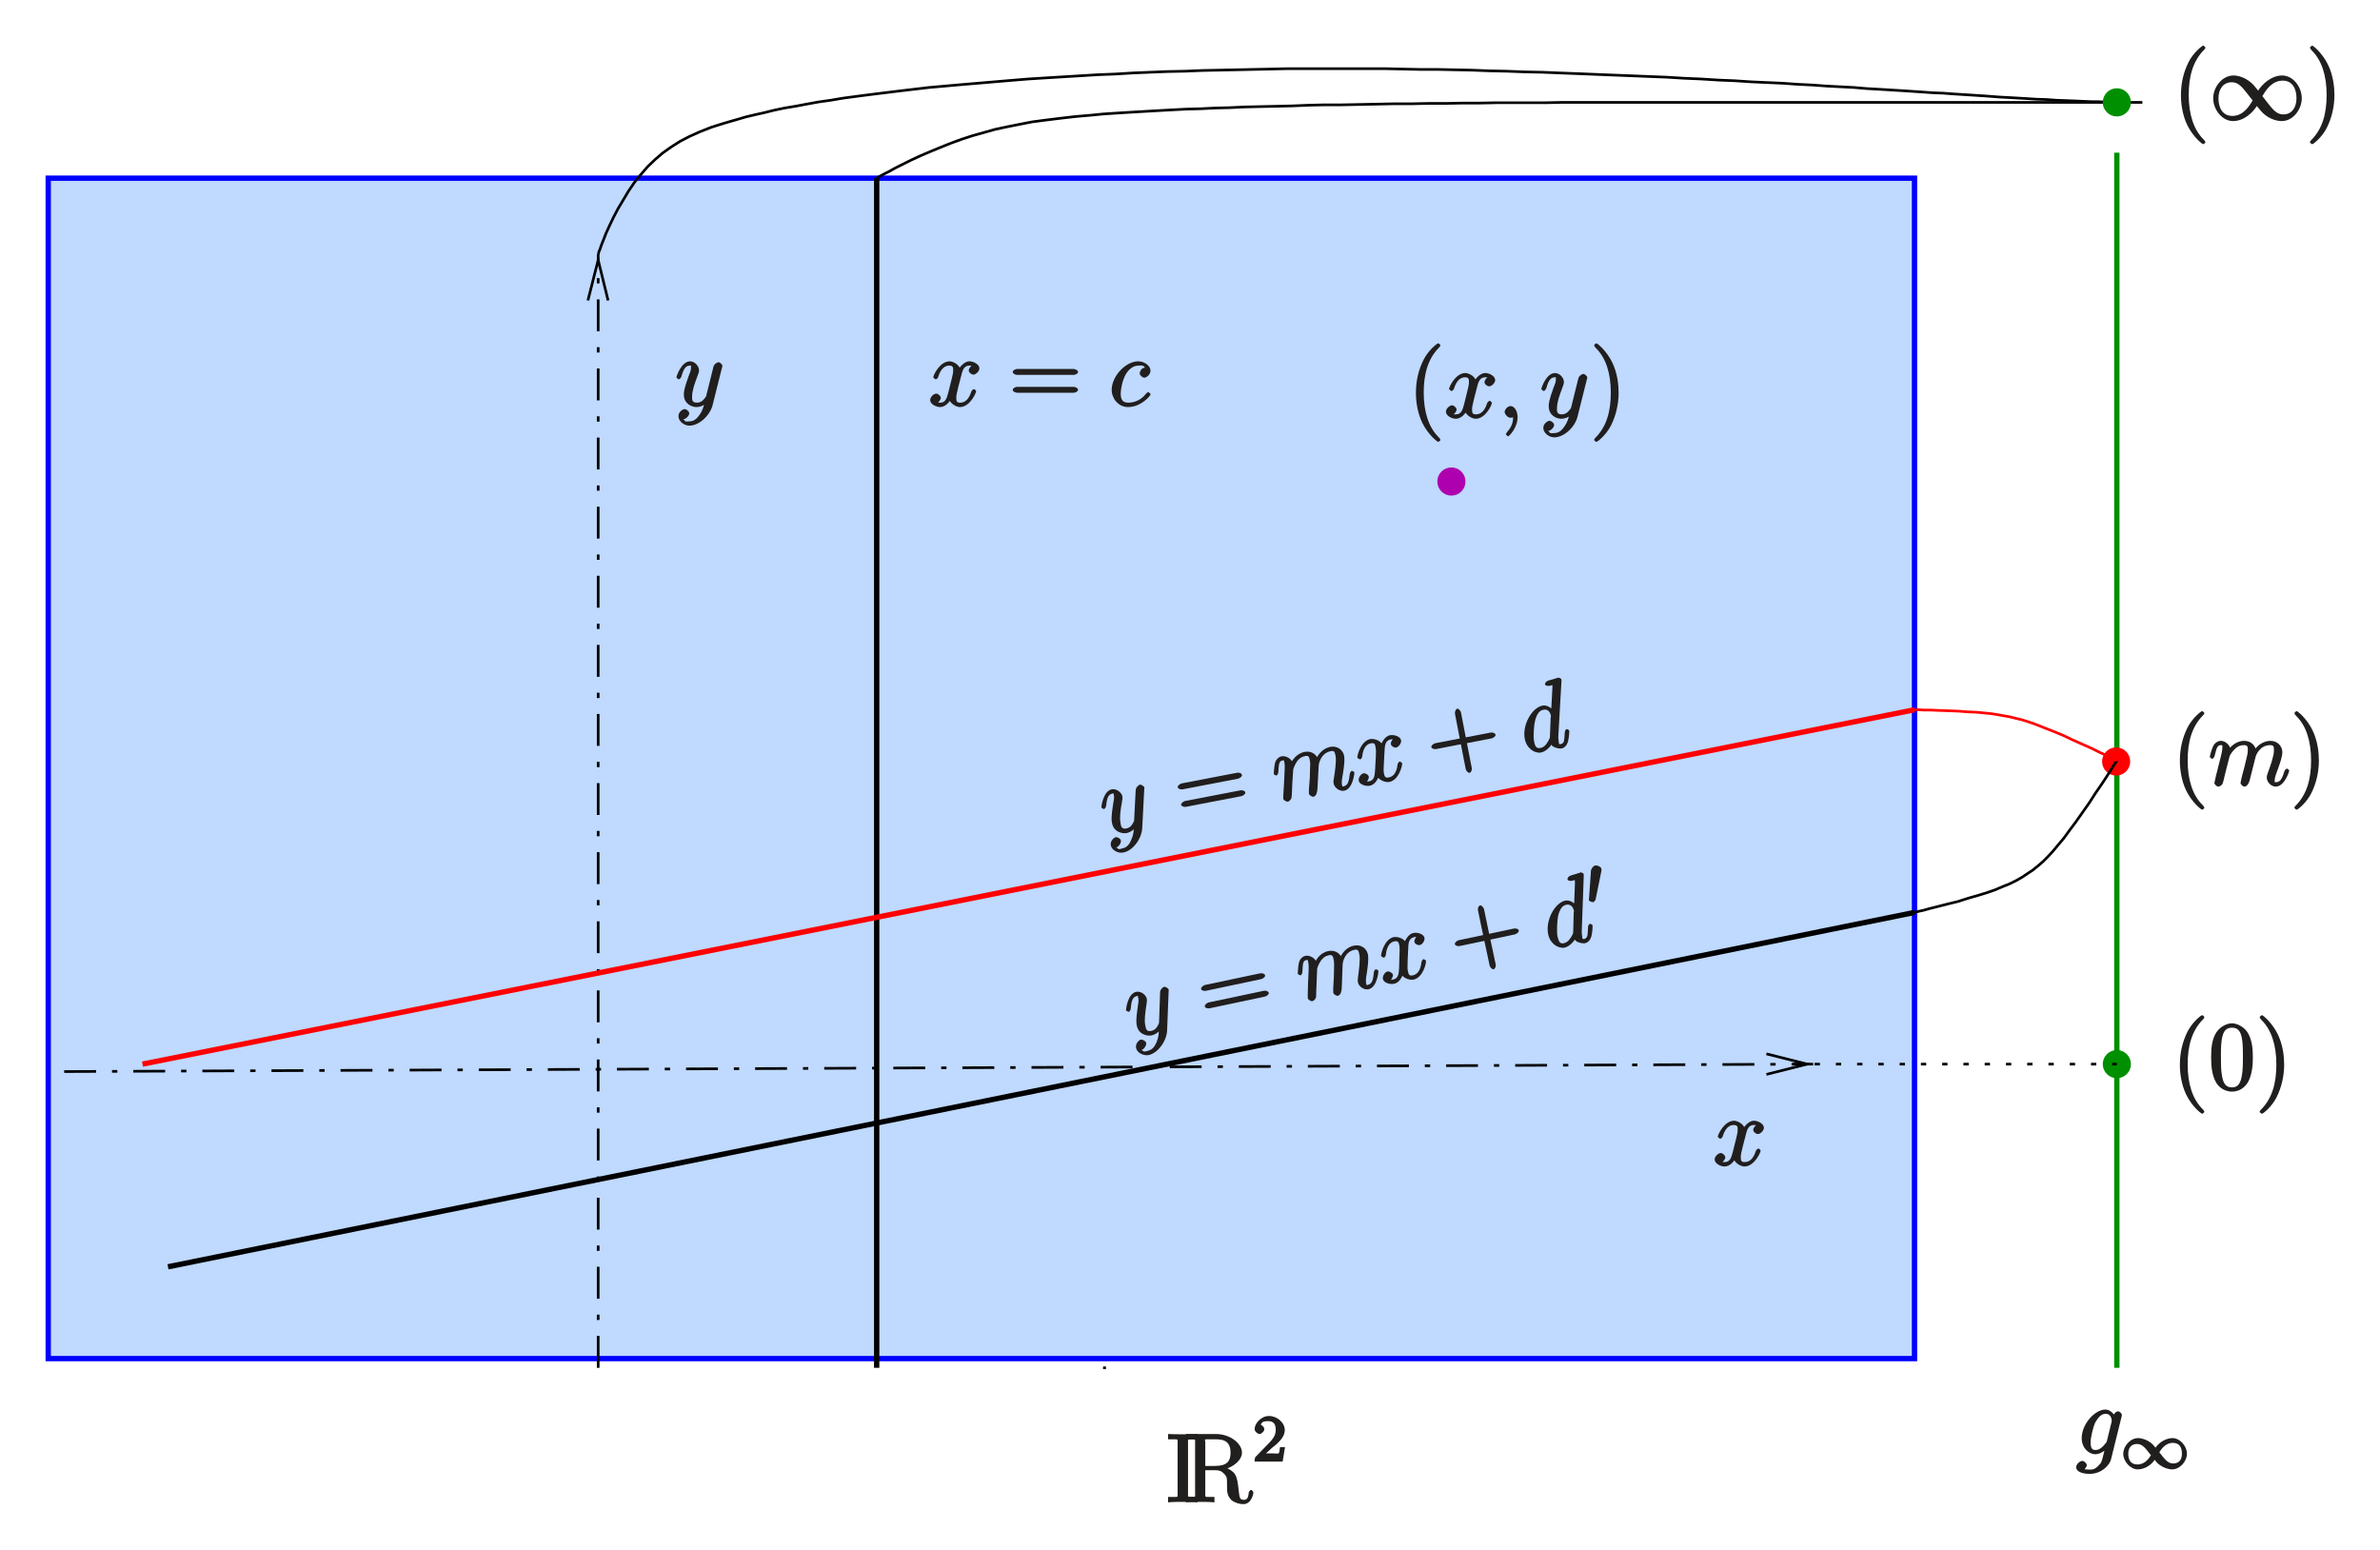 <?xml version="1.0" encoding="UTF-8" standalone="no"?>
<svg
   xmlns:dc="http://purl.org/dc/elements/1.1/"
   xmlns:cc="http://creativecommons.org/ns#"
   xmlns:rdf="http://www.w3.org/1999/02/22-rdf-syntax-ns#"
   xmlns:svg="http://www.w3.org/2000/svg"
   xmlns="http://www.w3.org/2000/svg"
   xmlns:xlink="http://www.w3.org/1999/xlink"
   xmlns:sodipodi="http://sodipodi.sourceforge.net/DTD/sodipodi-0.dtd"
   xmlns:inkscape="http://www.inkscape.org/namespaces/inkscape"
   width="370.074"
   height="240.946"
   viewBox="0 0 296.06 192.757"
   version="1.1"
   id="svg3369"
   inkscape:version="0.48.5 r10040"
   sodipodi:docname="wiki-homko.svg">
  <sodipodi:namedview
     pagecolor="#ffffff"
     bordercolor="#666666"
     borderopacity="1"
     objecttolerance="10"
     gridtolerance="10"
     guidetolerance="10"
     inkscape:pageopacity="0"
     inkscape:pageshadow="2"
     inkscape:window-width="1138"
     inkscape:window-height="532"
     id="namedview3711"
     showgrid="false"
     units="mm"
     fit-margin-top="2"
     fit-margin-left="2"
     fit-margin-right="2"
     fit-margin-bottom="2"
     inkscape:zoom="1.4982626"
     inkscape:cx="185.0372"
     inkscape:cy="120.47287"
     inkscape:window-x="0"
     inkscape:window-y="0"
     inkscape:window-maximized="0"
     inkscape:current-layer="svg3369" />
  <defs
     id="defs3371">
    <g
       id="g3373">
      <symbol
         overflow="visible"
         id="glyph0-0"
         style="overflow:visible">
        <path
           style="stroke:none"
           d=""
           id="path3376"
           inkscape:connector-curvature="0" />
      </symbol>
      <symbol
         overflow="visible"
         id="glyph0-1"
         style="overflow:visible">
        <path
           style="stroke:none"
           d="M 4.047,2.766 C 4.047,2.719 4,2.594 3.797,2.391 2.594,1.188 1.969,-0.688 1.969,-3.125 c 0,-2.312 0.516,-4.203 1.906,-5.609 0.125,-0.109 0.172,-0.25 0.172,-0.281 0,-0.062 -0.219,-0.25 -0.266,-0.25 -0.156,0 -1.266,0.906 -1.844,2.078 C 1.328,-5.969 1,-4.594 1,-3.125 1,-2.062 1.172,-0.641 1.797,0.641 2.5,2.078 3.641,3 3.781,3 3.828,3 4.047,2.828 4.047,2.766 z m 0,0"
           id="path3379"
           inkscape:connector-curvature="0" />
      </symbol>
      <symbol
         overflow="visible"
         id="glyph0-2"
         style="overflow:visible">
        <path
           style="stroke:none"
           d="m 5.516,-3.969 c 0,-0.984 -0.062,-1.953 -0.5,-2.875 -0.484,-0.984 -1.5,-1.406 -2.094,-1.406 -0.688,0 -1.703,0.5 -2.141,1.484 -0.344,0.75 -0.453,1.5 -0.453,2.797 0,1.156 0.125,2.141 0.562,2.984 C 1.344,-0.078 2.297,0.25 2.922,0.25 c 1.031,0 1.734,-0.656 2.062,-1.312 0.5,-1.047 0.531,-2.219 0.531,-2.906 z m -2.594,3.688 c -0.391,0 -1.016,-0.062 -1.234,-1.375 -0.141,-0.703 -0.141,-1.625 -0.141,-2.453 0,-0.984 0,-1.859 0.203,-2.578 0.203,-0.797 0.656,-1.016 1.172,-1.016 0.453,0 0.969,0.125 1.203,1.156 0.156,0.672 0.156,1.625 0.156,2.438 0,0.797 0,1.688 -0.141,2.422 -0.219,1.312 -0.812,1.406 -1.219,1.406 z m 0,0"
           id="path3382"
           inkscape:connector-curvature="0" />
      </symbol>
      <symbol
         overflow="visible"
         id="glyph0-3"
         style="overflow:visible">
        <path
           style="stroke:none"
           d="m 3.531,-3.125 c 0,-0.906 -0.125,-2.391 -0.797,-3.766 -0.703,-1.438 -1.844,-2.375 -1.969,-2.375 -0.047,0 -0.281,0.188 -0.281,0.25 0,0.031 0.047,0.172 0.25,0.375 C 1.938,-7.438 2.562,-5.562 2.562,-3.125 2.562,-0.812 2.047,1.078 0.656,2.484 0.531,2.594 0.484,2.719 0.484,2.766 0.484,2.828 0.719,3 0.766,3 c 0.156,0 1.25,-0.891 1.828,-2.062 0.609,-1.219 0.938,-2.625 0.938,-4.062 z m 0,0"
           id="path3385"
           inkscape:connector-curvature="0" />
      </symbol>
      <symbol
         overflow="visible"
         id="glyph0-4"
         style="overflow:visible">
        <path
           style="stroke:none"
           d="m 2.75,-7.406 c 0,-0.438 -0.125,-0.406 0.781,-0.406 l 0.406,0 0,-0.656 C 3.5,-8.438 2.469,-8.438 2.109,-8.438 c -0.359,0 -1.391,0 -1.844,-0.031 l 0,0.656 0.422,0 c 0.906,0 0.766,-0.031 0.766,0.406 l 0,6.359 c 0,0.438 0.141,0.406 -0.766,0.406 l -0.422,0 0,0.672 c 0.453,-0.062 1.484,-0.062 1.844,-0.062 0.359,0 1.391,0 1.828,0.062 l 0,-0.672 -0.406,0 c -0.906,0 -0.781,0.031 -0.781,-0.406 z m 0,0"
           id="path3388"
           inkscape:connector-curvature="0" />
      </symbol>
      <symbol
         overflow="visible"
         id="glyph0-5"
         style="overflow:visible">
        <path
           style="stroke:none"
           d="m 5.047,-4.062 c 1.188,-0.281 2.25,-1.172 2.25,-2.094 0,-1.156 -1.5,-2.312 -3.219,-2.312 l -3.75,0 0,0.656 0.406,0 c 0.875,0 0.734,-0.031 0.734,0.406 l 0,6.359 c 0,0.438 0.141,0.406 -0.734,0.406 l -0.406,0 0,0.672 c 0.453,-0.062 1.422,-0.062 1.781,-0.062 0.344,0 1.328,0 1.766,0.062 l 0,-0.672 -0.391,0 c -0.859,0 -0.75,0.031 -0.75,-0.406 l 0,-2.922 1.234,0 c 0.469,0 0.781,0.094 1.109,0.438 0.406,0.453 0.359,0.594 0.359,1.422 0,0.938 0.047,1.359 0.578,1.875 C 6.188,-0.062 6.812,0.25 7.484,0.25 c 0.938,0 1.234,-1.188 1.234,-1.438 0,-0.062 -0.141,-0.328 -0.281,-0.328 -0.125,0 -0.281,0.219 -0.297,0.328 -0.062,0.719 -0.234,0.906 -0.625,0.906 C 6.969,-0.281 7,-0.688 6.906,-1.328 6.891,-1.406 6.828,-1.922 6.797,-2.219 6.703,-2.828 6.609,-3.312 6.25,-3.688 6.125,-3.812 5.703,-4.188 5.047,-4.359 z m -1.125,-0.438 -1.188,0 0,-2.984 c 0,-0.266 -0.156,-0.266 0.094,-0.328 0.109,0 0.469,0 0.703,0 C 4.5,-7.812 5.875,-7.953 5.875,-6.156 5.875,-5.109 5.469,-4.5 3.922,-4.5 z m 0,0"
           id="path3391"
           inkscape:connector-curvature="0" />
      </symbol>
      <symbol
         overflow="visible"
         id="glyph0-6"
         style="overflow:visible">
        <path
           style="stroke:none"
           d="m 8.062,-3.875 c 0.172,0 0.547,-0.141 0.547,-0.359 0,-0.219 -0.359,-0.375 -0.547,-0.375 l -7.031,0 c -0.172,0 -0.547,0.156 -0.547,0.359 0,0.234 0.359,0.375 0.547,0.375 z m 0,2.219 c 0.172,0 0.547,-0.141 0.547,-0.359 0,-0.219 -0.359,-0.375 -0.547,-0.375 l -7.031,0 c -0.172,0 -0.547,0.156 -0.547,0.375 0,0.219 0.359,0.359 0.547,0.359 z m 0,0"
           id="path3394"
           inkscape:connector-curvature="0" />
      </symbol>
      <symbol
         overflow="visible"
         id="glyph1-0"
         style="overflow:visible">
        <path
           style="stroke:none"
           d=""
           id="path3397"
           inkscape:connector-curvature="0" />
      </symbol>
      <symbol
         overflow="visible"
         id="glyph1-1"
         style="overflow:visible">
        <path
           style="stroke:none"
           d="m 2.625,-3.641 c 0.016,-0.078 0.266,-0.562 0.703,-0.953 0.312,-0.281 0.609,-0.438 1.078,-0.438 0.484,0 0.484,0.219 0.484,0.688 0,0.078 0,0.297 -0.141,0.859 L 4.453,-2.25 C 4.344,-1.891 4.125,-1 4.094,-0.875 c -0.047,0.188 -0.109,0.5 -0.109,0.547 0,0.172 0.297,0.453 0.469,0.453 0.359,0 0.578,-0.422 0.688,-0.859 l 0.719,-2.844 C 5.875,-3.688 6.344,-5.031 7.656,-5.031 c 0.484,0 0.484,0.219 0.484,0.688 0,0.672 -0.469,1.969 -0.734,2.688 C 7.297,-1.375 7.25,-1.203 7.25,-0.984 7.25,-0.453 7.781,0.125 8.359,0.125 c 1.109,0 1.688,-1.906 1.688,-1.984 0,-0.047 -0.203,-0.25 -0.281,-0.25 -0.109,0 -0.281,0.172 -0.344,0.375 -0.281,0.953 -0.547,1.312 -1.031,1.312 -0.125,0 -0.156,0.141 -0.156,-0.234 0,-0.312 0.141,-0.688 0.188,-0.828 C 8.641,-2.062 9.188,-3.469 9.188,-4.156 9.188,-4.875 8.609,-5.562 7.703,-5.562 c -0.812,0 -1.578,0.5 -2.047,1.203 L 5.922,-4.25 c -0.031,-0.656 -0.578,-1.312 -1.469,-1.312 -1.078,0 -1.75,0.797 -1.969,1.094 l 0.281,0.109 C 2.719,-5.047 2.078,-5.562 1.547,-5.562 c -0.344,0 -0.734,0.203 -0.969,0.656 -0.203,0.438 -0.422,1.266 -0.422,1.328 0,0.047 0.219,0.25 0.297,0.25 0.094,0 0.266,-0.156 0.328,-0.438 0.188,-0.703 0.266,-1.266 0.734,-1.266 0.281,0 0.203,0.047 0.203,0.406 0,0.266 -0.109,0.719 -0.203,1.094 L 1.188,-2.25 C 1.141,-2.016 1,-1.484 0.938,-1.266 0.859,-0.953 0.734,-0.375 0.734,-0.328 0.734,-0.156 1.031,0.125 1.203,0.125 1.344,0.125 1.625,0.016 1.75,-0.234 1.797,-0.328 1.906,-0.75 1.953,-0.984 L 2.219,-2.062 z m 0,0"
           id="path3400"
           inkscape:connector-curvature="0" />
      </symbol>
      <symbol
         overflow="visible"
         id="glyph1-2"
         style="overflow:visible">
        <path
           style="stroke:none"
           d="m 3.875,-1.672 c -0.047,0.188 -0.031,0.141 -0.188,0.328 -0.484,0.625 -0.859,0.812 -1.234,0.812 -0.391,0 -0.609,-0.156 -0.609,-0.984 0,-0.641 0.359,-1.969 0.531,-2.344 0.391,-0.734 0.812,-1.172 1.312,-1.172 0.797,0 0.781,0.828 0.781,0.891 L 4.438,-3.969 z M 4.938,-4.625 c -0.156,-0.344 -0.641,-0.938 -1.25,-0.938 -1.297,0 -2.953,1.781 -2.953,3.562 0,1.25 0.922,2 1.688,2 C 3.062,0 3.734,-0.531 3.938,-0.781 L 3.672,-0.891 3.406,0.172 c -0.172,0.672 -0.188,0.875 -0.625,1.281 -0.484,0.5 -0.828,0.453 -1.078,0.453 -0.359,0 -0.656,-0.031 -0.969,-0.125 l 0,0.297 C 1.125,1.969 1.375,1.5 1.375,1.359 c 0,-0.188 -0.297,-0.531 -0.562,-0.531 -0.281,0 -0.766,0.391 -0.766,0.781 0,0.5 0.656,0.828 1.672,0.828 1.547,0 2.5,-1.141 2.656,-1.781 l 1.328,-5.359 c 0.031,-0.141 0.031,-0.156 0.031,-0.188 0,-0.172 -0.281,-0.453 -0.469,-0.453 -0.281,0 -0.609,0.391 -0.656,0.703 z m 0,0"
           id="path3403"
           inkscape:connector-curvature="0" />
      </symbol>
      <symbol
         overflow="visible"
         id="glyph1-3"
         style="overflow:visible">
        <path
           style="stroke:none"
           d="M 5.672,-5.172 C 5.281,-5.109 4.969,-4.656 4.969,-4.438 c 0,0.297 0.391,0.531 0.562,0.531 0.359,0 0.766,-0.453 0.766,-0.781 0,-0.5 -0.734,-0.875 -1.234,-0.875 -0.719,0 -1.297,0.859 -1.406,1.078 L 3.984,-4.469 C 3.703,-5.359 2.812,-5.562 2.594,-5.562 c -1.219,0 -2.031,1.719 -2.031,1.984 0,0.047 0.219,0.25 0.297,0.25 0.094,0 0.234,-0.109 0.297,-0.25 0.406,-1.344 1.062,-1.453 1.406,-1.453 0.531,0 0.469,0.359 0.469,0.641 0,0.266 -0.062,0.531 -0.203,1.109 l -0.406,1.625 c -0.188,0.719 -0.359,1.234 -1,1.234 -0.062,0 -0.25,0.047 -0.5,-0.109 l -0.109,0.25 C 1.25,-0.359 1.5,-0.859 1.5,-1 c 0,-0.25 -0.344,-0.547 -0.562,-0.547 -0.297,0 -0.766,0.406 -0.766,0.797 0,0.5 0.719,0.875 1.234,0.875 0.578,0 1.094,-0.5 1.344,-0.984 L 2.469,-0.969 C 2.672,-0.266 3.438,0.125 3.875,0.125 c 1.219,0 2.016,-1.719 2.016,-1.984 0,-0.047 -0.203,-0.25 -0.266,-0.25 -0.109,0 -0.297,0.203 -0.328,0.297 -0.328,1.047 -0.844,1.391 -1.391,1.391 -0.422,0 -0.484,-0.156 -0.484,-0.641 0,-0.266 0.047,-0.453 0.234,-1.25 l 0.422,-1.625 C 4.25,-4.656 4.5,-5.031 5.062,-5.031 c 0.016,0 0.234,-0.031 0.484,0.125 z m 0,0"
           id="path3406"
           inkscape:connector-curvature="0" />
      </symbol>
      <symbol
         overflow="visible"
         id="glyph1-4"
         style="overflow:visible">
        <path
           style="stroke:none"
           d="m 3.031,1.094 c -0.328,0.453 -0.672,0.812 -1.266,0.812 -0.141,0 -0.562,0.125 -0.656,-0.203 -0.203,-0.062 -0.141,-0.062 -0.125,-0.062 C 1.344,1.641 1.75,1.188 1.75,0.906 1.75,0.641 1.359,0.375 1.188,0.375 c -0.203,0 -0.781,0.312 -0.781,0.891 0,0.609 0.688,1.172 1.359,1.172 1.203,0 2.562,-1.25 2.891,-2.562 L 5.828,-4.797 C 5.844,-4.859 5.875,-4.922 5.875,-5 c 0,-0.172 -0.312,-0.453 -0.484,-0.453 -0.109,0 -0.531,0.188 -0.625,0.547 l -0.875,3.516 C 3.828,-1.172 3.875,-1.25 3.781,-1.109 c -0.25,0.328 -0.516,0.688 -1.094,0.688 -0.672,0 -0.578,-0.5 -0.578,-0.828 0,-0.672 0.328,-1.594 0.656,-2.453 0.125,-0.344 0.203,-0.516 0.203,-0.75 0,-0.5 -0.516,-1.109 -1.109,-1.109 -1.094,0 -1.703,1.875 -1.703,1.984 0,0.047 0.219,0.25 0.297,0.25 0.109,0 0.281,-0.203 0.328,-0.359 0.281,-1.016 0.578,-1.344 1.047,-1.344 0.109,0 0.141,-0.141 0.141,0.25 0,0.312 -0.125,0.641 -0.312,1.094 -0.578,1.578 -0.578,1.984 -0.578,2.266 0,1.141 0.984,1.547 1.578,1.547 0.344,0 0.875,-0.156 1.188,-0.469 L 3.688,-0.531 C 3.516,0.125 3.438,0.5 3.031,1.094 z m 0,0"
           id="path3409"
           inkscape:connector-curvature="0" />
      </symbol>
      <symbol
         overflow="visible"
         id="glyph1-5"
         style="overflow:visible">
        <path
           style="stroke:none"
           d="m 2.484,-0.094 c 0,-0.688 -0.375,-1.359 -0.875,-1.359 -0.375,0 -0.734,0.469 -0.734,0.719 C 0.875,-0.469 1.219,0 1.625,0 c 0.156,0 0.391,-0.078 0.5,-0.188 0.031,-0.031 -0.062,0.016 -0.062,0.016 0.031,0 -0.141,0.016 -0.141,0.078 0,0.391 -0.016,1.062 -0.719,1.844 -0.125,0.141 -0.172,0.266 -0.172,0.297 0,0.062 0.219,0.266 0.281,0.266 0.094,0 1.172,-1.031 1.172,-2.406 z m 0,0"
           id="path3412"
           inkscape:connector-curvature="0" />
      </symbol>
      <symbol
         overflow="visible"
         id="glyph1-6"
         style="overflow:visible">
        <path
           style="stroke:none"
           d="m 4.672,-4.797 c -0.219,0 -0.453,0.047 -0.625,0.188 -0.062,0.062 -0.25,0.359 -0.25,0.547 0,0.234 0.344,0.531 0.578,0.531 0.281,0 0.766,-0.391 0.766,-0.875 0,-0.562 -0.703,-1.156 -1.531,-1.156 -1.562,0 -3.297,1.859 -3.297,3.547 0,1.047 0.812,2.141 2.031,2.141 1.625,0 2.812,-1.422 2.812,-1.578 0,-0.062 -0.234,-0.281 -0.281,-0.281 -0.031,0 -0.172,0.062 -0.266,0.172 -0.766,1.016 -1.781,1.141 -2.25,1.141 -0.812,0 -0.922,-0.562 -0.922,-1.156 0,-0.422 0.156,-1.469 0.578,-2.281 0.312,-0.562 0.859,-1.172 1.609,-1.172 0.156,0 0.641,-0.125 0.812,0.234 z m 0,0"
           id="path3415"
           inkscape:connector-curvature="0" />
      </symbol>
      <symbol
         overflow="visible"
         id="glyph2-0"
         style="overflow:visible">
        <path
           style="stroke:none"
           d=""
           id="path3418"
           inkscape:connector-curvature="0" />
      </symbol>
      <symbol
         overflow="visible"
         id="glyph2-1"
         style="overflow:visible">
        <path
           style="stroke:none"
           d="M 6.203,-3.469 C 5.562,-4.281 5.422,-4.453 5.047,-4.75 4.375,-5.297 3.578,-5.547 2.969,-5.547 c -1.406,0 -2.516,1.453 -2.516,2.844 0,1.375 1.094,2.828 2.469,2.828 1.375,0 2.5,-1.109 2.953,-1.875 0.5,0.609 0.641,0.797 1.016,1.094 0.656,0.531 1.469,0.781 2.094,0.781 1.391,0 2.484,-1.438 2.484,-2.844 0,-1.375 -1.062,-2.828 -2.438,-2.828 -1.375,0 -2.516,1.125 -2.984,1.875 z m 0.312,0.594 C 7,-3.734 7.75,-4.906 9.109,-4.906 c 1.266,0 1.703,1.109 1.703,2.188 0,1.172 -0.594,2.016 -1.641,2.016 -0.703,0 -1.109,-0.469 -1.359,-0.719 C 7.516,-1.75 7.25,-2.109 6.578,-2.969 z m -1.094,0.328 c -0.5,0.859 -1.234,2.031 -2.594,2.031 -1.266,0 -1.719,-1.109 -1.719,-2.188 0,-1.172 0.609,-2 1.656,-2 0.703,0 1.094,0.453 1.344,0.703 0.297,0.328 0.578,0.703 1.25,1.562 z m 0,0"
           id="path3421"
           inkscape:connector-curvature="0" />
      </symbol>
      <symbol
         overflow="visible"
         id="glyph3-0"
         style="overflow:visible">
        <path
           style="stroke:none"
           d=""
           id="path3424"
           inkscape:connector-curvature="0" />
      </symbol>
      <symbol
         overflow="visible"
         id="glyph3-1"
         style="overflow:visible">
        <path
           style="stroke:none"
           d="M 4.438,-2.438 C 3.969,-3 3.906,-3.062 3.625,-3.281 3.266,-3.547 2.641,-3.812 2.109,-3.812 c -0.969,0 -1.844,1 -1.844,1.953 0,0.922 0.859,1.938 1.812,1.938 0.656,0 1.562,-0.375 2.094,-1.188 0.312,0.391 0.375,0.453 0.656,0.656 0.375,0.281 1,0.531 1.516,0.531 0.984,0 1.844,-1 1.844,-1.953 0,-0.938 -0.859,-1.938 -1.797,-1.938 -0.656,0 -1.562,0.391 -2.109,1.188 z m 0.234,0.516 C 4.984,-2.438 5.5,-3.219 6.438,-3.219 c 0.859,0 1.125,0.625 1.125,1.344 0,0.781 -0.375,1.219 -1.078,1.219 C 5.781,-0.656 5.438,-1.188 4.75,-2.047 z m -0.891,0.125 c -0.312,0.5 -0.812,1.266 -1.75,1.266 -0.859,0 -1.141,-0.609 -1.141,-1.328 0,-0.781 0.391,-1.219 1.094,-1.219 0.703,0 1.031,0.531 1.719,1.391 z m 0,0"
           id="path3427"
           inkscape:connector-curvature="0" />
      </symbol>
      <symbol
         overflow="visible"
         id="glyph4-0"
         style="overflow:visible">
        <path
           style="stroke:none"
           d=""
           id="path3430"
           inkscape:connector-curvature="0" />
      </symbol>
      <symbol
         overflow="visible"
         id="glyph4-1"
         style="overflow:visible">
        <path
           style="stroke:none"
           d="m 2.375,-1.688 c 0.125,-0.109 0.469,-0.375 0.594,-0.484 0.484,-0.453 1.016,-1.031 1.016,-1.75 0,-0.953 -0.984,-1.75 -1.969,-1.75 -0.969,0 -1.781,0.922 -1.781,1.625 0,0.391 0.5,0.625 0.609,0.625 0.172,0 0.594,-0.297 0.594,-0.609 0,-0.406 -0.578,-0.594 -0.422,-0.594 0.156,-0.391 0.516,-0.406 0.906,-0.406 0.734,0 0.938,0.438 0.938,1.109 0,0.828 -0.531,1.312 -1.469,2.266 L 0.375,-0.609 C 0.281,-0.531 0.234,-0.375 0.234,0 l 3.484,0 0.297,-1.797 -0.625,0 c -0.047,0.344 -0.062,0.625 -0.156,0.766 C 3.188,-0.969 2.719,-1.016 2.594,-1.016 l -1.422,0 0.125,0.312 z m 0,0"
           id="path3433"
           inkscape:connector-curvature="0" />
      </symbol>
      <symbol
         overflow="visible"
         id="glyph5-0"
         style="overflow:visible">
        <path
           style="stroke:none"
           d=""
           id="path3436"
           inkscape:connector-curvature="0" />
      </symbol>
      <symbol
         overflow="visible"
         id="glyph5-1"
         style="overflow:visible">
        <path
           style="stroke:none"
           d="M 3.172,0.5 C 2.953,1 2.672,1.422 2.094,1.531 1.953,1.562 1.578,1.766 1.422,1.453 1.203,1.438 1.266,1.422 1.281,1.422 1.625,1.359 1.953,0.844 1.891,0.562 1.844,0.297 1.406,0.109 1.25,0.141 1.047,0.188 0.531,0.594 0.641,1.172 c 0.125,0.594 0.906,1.016 1.562,0.875 1.188,-0.219 2.281,-1.703 2.344,-3.062 l 0.25,-4.797 C 4.812,-5.875 4.828,-5.953 4.812,-6.031 4.781,-6.203 4.406,-6.422 4.25,-6.391 4.141,-6.359 3.766,-6.094 3.734,-5.719 l -0.188,3.609 C 3.531,-1.891 3.562,-1.969 3.5,-1.812 c -0.188,0.375 -0.375,0.766 -0.938,0.875 -0.656,0.125 -0.656,-0.375 -0.719,-0.703 -0.125,-0.656 0,-1.625 0.172,-2.531 0.062,-0.344 0.094,-0.531 0.062,-0.766 -0.094,-0.484 -0.734,-0.984 -1.312,-0.875 -1.078,0.219 -1.312,2.156 -1.297,2.266 0.016,0.047 0.266,0.203 0.328,0.188 0.109,-0.016 0.25,-0.25 0.266,-0.422 0.094,-1.031 0.312,-1.422 0.781,-1.5 0.109,-0.031 0.109,-0.172 0.188,0.219 0.047,0.297 -0.016,0.641 -0.109,1.125 -0.266,1.656 -0.188,2.062 -0.125,2.344 0.219,1.109 1.266,1.328 1.844,1.219 0.328,-0.078 0.828,-0.328 1.062,-0.703 L 3.531,-1.219 C 3.484,-0.547 3.469,-0.172 3.172,0.5 z m 0,0"
           id="path3439"
           inkscape:connector-curvature="0" />
      </symbol>
      <symbol
         overflow="visible"
         id="glyph5-2"
         style="overflow:visible">
        <path
           style="stroke:none"
           d="m 1.891,-4.078 c 0,-0.078 0.156,-0.594 0.5,-1.078 0.25,-0.312 0.516,-0.531 0.984,-0.625 0.469,-0.094 0.5,0.125 0.594,0.578 0.016,0.078 0.062,0.297 0.016,0.875 l -0.031,1.281 c -0.047,0.359 -0.094,1.281 -0.109,1.406 0,0.203 -0.016,0.5 0,0.547 0.031,0.172 0.391,0.406 0.562,0.375 C 4.75,-0.797 4.875,-1.25 4.906,-1.703 l 0.156,-2.938 c 0,-0.109 0.219,-1.5 1.5,-1.75 0.469,-0.094 0.5,0.125 0.594,0.578 0.125,0.656 -0.078,2.016 -0.203,2.781 -0.062,0.297 -0.078,0.453 -0.031,0.672 0.094,0.531 0.75,1 1.312,0.891 C 9.328,-1.688 9.516,-3.672 9.5,-3.75 9.5,-3.797 9.25,-3.953 9.188,-3.938 9.078,-3.922 8.938,-3.719 8.922,-3.5 8.812,-2.516 8.641,-2.109 8.156,-2.016 8.031,-2 8.031,-1.859 7.953,-2.219 7.891,-2.531 7.969,-2.906 7.984,-3.062 8.094,-3.688 8.359,-5.156 8.219,-5.828 8.078,-6.531 7.391,-7.094 6.5,-6.922 c -0.797,0.156 -1.453,0.781 -1.781,1.562 L 5,-5.297 C 4.844,-5.938 4.188,-6.469 3.312,-6.297 2.25,-6.094 1.75,-5.188 1.578,-4.859 l 0.312,0.047 C 1.703,-5.469 0.984,-5.844 0.453,-5.75 0.125,-5.688 -0.219,-5.422 -0.375,-4.922 c -0.109,0.453 -0.156,1.312 -0.156,1.375 0.016,0.047 0.266,0.203 0.328,0.188 0.094,-0.016 0.234,-0.203 0.25,-0.5 0.047,-0.719 0.031,-1.281 0.484,-1.375 C 0.812,-5.281 0.734,-5.219 0.812,-4.875 c 0.047,0.266 0.016,0.734 0,1.109 L 0.75,-2.438 c -0.016,0.234 -0.047,0.797 -0.062,1.016 -0.031,0.328 -0.047,0.906 -0.031,0.953 0.031,0.172 0.391,0.391 0.562,0.359 0.125,-0.016 0.375,-0.188 0.453,-0.453 0.031,-0.109 0.062,-0.531 0.062,-0.781 L 1.781,-2.453 z m 0,0"
           id="path3442"
           inkscape:connector-curvature="0" />
      </symbol>
      <symbol
         overflow="visible"
         id="glyph5-3"
         style="overflow:visible">
        <path
           style="stroke:none"
           d="m 4.578,-6.156 c -0.359,0.141 -0.594,0.625 -0.547,0.844 0.047,0.297 0.484,0.469 0.641,0.422 0.359,-0.062 0.688,-0.594 0.625,-0.906 -0.094,-0.5 -0.906,-0.719 -1.391,-0.625 -0.703,0.141 -1.094,1.094 -1.172,1.312 l 0.312,-0.047 C 2.625,-5.969 1.703,-5.984 1.484,-5.953 0.281,-5.719 -0.188,-3.875 -0.141,-3.625 -0.125,-3.578 0.125,-3.422 0.203,-3.422 c 0.094,-0.031 0.219,-0.156 0.25,-0.312 0.141,-1.391 0.766,-1.625 1.109,-1.688 0.516,-0.109 0.516,0.25 0.562,0.531 0.062,0.266 0.062,0.547 0.031,1.125 L 2.062,-2.094 c -0.047,0.75 -0.109,1.281 -0.75,1.406 -0.062,0 -0.234,0.094 -0.5,0 l -0.062,0.25 c 0.422,-0.156 0.562,-0.688 0.531,-0.828 -0.047,-0.25 -0.438,-0.469 -0.656,-0.422 -0.297,0.047 -0.672,0.531 -0.594,0.922 0.094,0.484 0.875,0.719 1.375,0.625 C 1.984,-0.25 2.375,-0.859 2.547,-1.375 l -0.312,-0.047 c 0.344,0.641 1.172,0.891 1.594,0.812 1.203,-0.234 1.656,-2.078 1.594,-2.344 0,-0.047 -0.25,-0.203 -0.312,-0.203 -0.094,0.031 -0.234,0.266 -0.25,0.359 -0.125,1.094 -0.562,1.531 -1.109,1.625 -0.406,0.078 -0.5,-0.047 -0.594,-0.531 -0.047,-0.25 -0.047,-0.438 0,-1.266 L 3.25,-4.641 c 0.031,-0.75 0.219,-1.156 0.766,-1.266 0.016,0 0.219,-0.078 0.484,0.031 z m 0,0"
           id="path3445"
           inkscape:connector-curvature="0" />
      </symbol>
      <symbol
         overflow="visible"
         id="glyph5-4"
         style="overflow:visible">
        <path
           style="stroke:none"
           d="m 4.516,-9.156 c 0,-0.062 0,-0.141 -0.016,-0.188 -0.016,-0.125 -0.328,-0.219 -0.344,-0.219 -0.016,0 -0.562,0.156 -0.625,0.188 C 3.328,-9.328 3.141,-9.266 2.953,-9.219 2.656,-9.141 2.438,-8.922 2.469,-8.703 2.5,-8.594 2.797,-8.5 2.969,-8.531 c 0.562,-0.109 0.391,-0.125 0.422,0 0.016,0.078 0,0.156 0,0.188 L 3.234,-5.359 3.562,-5.406 C 3.375,-5.688 2.766,-6.203 2.156,-6.078 c -1.312,0.25 -2.547,2.406 -2.203,4.141 0.219,1.172 1.234,1.844 2.031,1.688 C 2.625,-0.375 3.172,-1.047 3.266,-1.219 3.375,-0.906 4.172,-0.688 4.531,-0.75 4.875,-0.812 5.203,-1.141 5.328,-1.625 5.469,-2.172 5.5,-2.922 5.484,-2.969 c 0,-0.047 -0.25,-0.203 -0.328,-0.188 -0.109,0.016 -0.219,0.25 -0.234,0.438 C 4.859,-2 4.938,-1.391 4.453,-1.297 4.109,-1.234 4.219,-1.406 4.172,-1.641 4.172,-1.688 4.109,-1.938 4.125,-2.281 z m -1.438,6.953 c -0.031,0.219 0,0.125 -0.125,0.375 C 2.75,-1.438 2.453,-0.906 1.906,-0.812 1.422,-0.719 1.234,-0.953 1.109,-1.641 0.984,-2.297 1.094,-3.688 1.234,-4.219 1.469,-5.125 1.828,-5.484 2.266,-5.562 c 0.781,-0.156 0.922,0.656 0.938,0.766 0,0 0.031,0.047 -0.031,0.203 z m 0,0"
           id="path3448"
           inkscape:connector-curvature="0" />
      </symbol>
      <symbol
         overflow="visible"
         id="glyph6-0"
         style="overflow:visible">
        <path
           style="stroke:none"
           d=""
           id="path3451"
           inkscape:connector-curvature="0" />
      </symbol>
      <symbol
         overflow="visible"
         id="glyph6-1"
         style="overflow:visible">
        <path
           style="stroke:none"
           d="m 7.188,-5.328 c 0.156,-0.047 0.5,-0.25 0.453,-0.469 -0.031,-0.219 -0.422,-0.312 -0.594,-0.266 l -6.906,1.328 C -0.031,-4.688 -0.375,-4.469 -0.344,-4.266 -0.297,-4.031 0.094,-3.953 0.281,-4 z m 0.422,2.172 c 0.156,-0.047 0.5,-0.25 0.453,-0.469 C 8.031,-3.828 7.641,-3.922 7.469,-3.875 L 0.562,-2.547 C 0.391,-2.5 0.047,-2.281 0.078,-2.078 c 0.047,0.219 0.438,0.297 0.625,0.25 z m 0,0"
           id="path3454"
           inkscape:connector-curvature="0" />
      </symbol>
      <symbol
         overflow="visible"
         id="glyph6-2"
         style="overflow:visible">
        <path
           style="stroke:none"
           d="m 4.141,-3.625 3.25,-0.625 C 7.547,-4.297 7.906,-4.5 7.859,-4.703 7.812,-4.922 7.422,-5.016 7.25,-4.969 L 4.156,-4.375 3.562,-7.453 C 3.531,-7.625 3.297,-7.969 3.094,-7.938 2.875,-7.891 2.781,-7.5 2.812,-7.312 l 0.594,3.078 -3.062,0.594 C 0.172,-3.594 -0.172,-3.375 -0.125,-3.156 c 0.047,0.203 0.422,0.281 0.609,0.234 l 3.062,-0.594 0.609,3.109 C 4.188,-0.25 4.422,0.078 4.641,0.031 4.844,0 4.938,-0.375 4.906,-0.547 L 4.297,-3.656 z m 0,0"
           id="path3457"
           inkscape:connector-curvature="0" />
      </symbol>
      <symbol
         overflow="visible"
         id="glyph7-0"
         style="overflow:visible">
        <path
           style="stroke:none"
           d=""
           id="path3460"
           inkscape:connector-curvature="0" />
      </symbol>
      <symbol
         overflow="visible"
         id="glyph7-1"
         style="overflow:visible">
        <path
           style="stroke:none"
           d="M 3.203,0.438 C 2.969,0.953 2.703,1.375 2.125,1.5 1.984,1.516 1.594,1.734 1.438,1.438 1.234,1.422 1.297,1.406 1.312,1.406 1.656,1.328 1.969,0.797 1.906,0.531 1.859,0.266 1.406,0.078 1.234,0.109 1.047,0.156 0.531,0.594 0.656,1.156 c 0.125,0.594 0.906,1 1.578,0.875 1.172,-0.266 2.25,-1.781 2.281,-3.125 l 0.188,-4.812 c 0,-0.062 0.031,-0.125 0,-0.203 -0.031,-0.172 -0.406,-0.375 -0.578,-0.344 -0.094,0.031 -0.469,0.281 -0.484,0.672 l -0.125,3.609 C 3.5,-1.938 3.531,-2.031 3.469,-1.859 3.297,-1.5 3.094,-1.078 2.531,-0.969 1.875,-0.828 1.875,-1.344 1.797,-1.656 1.656,-2.312 1.797,-3.281 1.938,-4.203 1.984,-4.547 2.031,-4.75 1.984,-4.984 1.875,-5.469 1.25,-5.953 0.656,-5.828 c -1.062,0.234 -1.266,2.188 -1.25,2.297 0.016,0.047 0.266,0.203 0.344,0.188 0.109,-0.016 0.234,-0.266 0.25,-0.422 0.062,-1.047 0.281,-1.438 0.734,-1.531 0.109,-0.031 0.109,-0.172 0.188,0.219 C 1,-4.781 0.938,-4.438 0.859,-3.953 0.609,-2.281 0.688,-1.891 0.75,-1.609 0.984,-0.5 2.047,-0.297 2.625,-0.422 2.969,-0.5 3.453,-0.766 3.688,-1.141 L 3.5,-1.281 C 3.469,-0.609 3.469,-0.234 3.203,0.438 z m 0,0"
           id="path3463"
           inkscape:connector-curvature="0" />
      </symbol>
      <symbol
         overflow="visible"
         id="glyph7-2"
         style="overflow:visible">
        <path
           style="stroke:none"
           d="m 1.812,-4.109 c 0,-0.078 0.141,-0.594 0.484,-1.078 0.25,-0.328 0.5,-0.547 0.969,-0.656 0.469,-0.094 0.516,0.125 0.609,0.578 0.016,0.078 0.062,0.297 0.047,0.875 L 3.891,-3.125 c -0.031,0.375 -0.062,1.281 -0.078,1.422 0,0.188 0,0.516 0.016,0.547 0.031,0.172 0.391,0.391 0.562,0.359 C 4.734,-0.875 4.859,-1.344 4.875,-1.781 l 0.109,-2.938 c 0,-0.109 0.172,-1.516 1.453,-1.797 0.484,-0.094 0.531,0.125 0.625,0.578 0.141,0.656 -0.062,2.016 -0.156,2.766 -0.047,0.312 -0.062,0.5 -0.016,0.703 0.109,0.531 0.75,0.969 1.312,0.859 1.094,-0.234 1.25,-2.234 1.234,-2.297 0,-0.047 -0.25,-0.203 -0.328,-0.188 C 9,-4.062 8.875,-3.859 8.859,-3.656 8.781,-2.672 8.594,-2.25 8.109,-2.156 7.984,-2.125 7.984,-2 7.906,-2.359 c -0.062,-0.312 0,-0.688 0.016,-0.844 C 8.031,-3.812 8.266,-5.297 8.125,-5.969 7.969,-6.672 7.266,-7.234 6.375,-7.031 5.578,-6.875 4.938,-6.219 4.625,-5.438 l 0.281,0.047 c -0.156,-0.625 -0.828,-1.156 -1.703,-0.969 -1.062,0.219 -1.547,1.141 -1.688,1.469 l 0.281,0.047 C 1.609,-5.5 0.875,-5.875 0.359,-5.766 c -0.344,0.078 -0.672,0.344 -0.812,0.844 -0.109,0.469 -0.141,1.328 -0.141,1.391 0.016,0.047 0.266,0.203 0.344,0.188 0.094,-0.016 0.234,-0.219 0.234,-0.5 0.047,-0.734 0,-1.297 0.453,-1.391 0.266,-0.062 0.219,0 0.281,0.344 0.062,0.266 0.047,0.734 0.031,1.125 l -0.062,1.312 c 0,0.25 -0.016,0.797 -0.031,1.031 -0.016,0.312 -0.016,0.906 0,0.938 C 0.688,-0.312 1.047,-0.094 1.203,-0.125 1.344,-0.156 1.594,-0.328 1.672,-0.594 1.688,-0.703 1.703,-1.125 1.703,-1.375 L 1.75,-2.484 z m 0,0"
           id="path3466"
           inkscape:connector-curvature="0" />
      </symbol>
      <symbol
         overflow="visible"
         id="glyph7-3"
         style="overflow:visible">
        <path
           style="stroke:none"
           d="M 4.469,-6.234 C 4.109,-6.094 3.891,-5.578 3.938,-5.375 4,-5.078 4.438,-4.938 4.594,-4.984 4.953,-5.047 5.25,-5.578 5.188,-5.891 5.078,-6.391 4.281,-6.594 3.797,-6.484 3.094,-6.344 2.703,-5.375 2.641,-5.156 L 2.969,-5.203 c -0.453,-0.812 -1.375,-0.812 -1.594,-0.781 -1.188,0.266 -1.625,2.109 -1.578,2.375 0.016,0.047 0.281,0.203 0.359,0.188 0.094,-0.031 0.188,-0.172 0.219,-0.312 0.141,-1.406 0.75,-1.656 1.078,-1.719 C 1.984,-5.562 2,-5.188 2.062,-4.922 c 0.047,0.266 0.047,0.516 0.016,1.125 L 2.031,-2.125 C 2,-1.391 1.922,-0.828 1.297,-0.703 c -0.062,0.016 -0.234,0.094 -0.5,0 l -0.062,0.25 c 0.406,-0.156 0.562,-0.703 0.531,-0.844 C 1.203,-1.531 0.797,-1.75 0.594,-1.703 0.297,-1.656 -0.062,-1.141 0.016,-0.766 0.125,-0.281 0.906,-0.062 1.406,-0.172 1.969,-0.281 2.375,-0.875 2.516,-1.422 L 2.219,-1.469 c 0.328,0.641 1.172,0.875 1.609,0.781 1.188,-0.25 1.609,-2.094 1.547,-2.344 0,-0.047 -0.25,-0.219 -0.312,-0.203 -0.109,0.031 -0.234,0.266 -0.25,0.375 C 4.703,-1.781 4.266,-1.328 3.734,-1.219 3.312,-1.125 3.219,-1.281 3.125,-1.766 3.062,-2.016 3.078,-2.203 3.094,-3.031 L 3.172,-4.688 c 0.016,-0.75 0.188,-1.172 0.734,-1.281 0.016,-0.016 0.234,-0.078 0.5,0.016 z m 0,0"
           id="path3469"
           inkscape:connector-curvature="0" />
      </symbol>
      <symbol
         overflow="visible"
         id="glyph7-4"
         style="overflow:visible">
        <path
           style="stroke:none"
           d="m 4.344,-9.25 c 0,-0.047 0,-0.125 -0.016,-0.172 C 4.312,-9.547 4.016,-9.641 4,-9.641 3.984,-9.625 3.422,-9.469 3.359,-9.438 c -0.188,0.062 -0.375,0.109 -0.578,0.172 -0.297,0.078 -0.5,0.312 -0.453,0.516 0.016,0.125 0.312,0.203 0.484,0.172 C 3.375,-8.703 3.203,-8.719 3.234,-8.594 3.25,-8.516 3.25,-8.438 3.25,-8.391 l -0.109,2.969 0.312,-0.047 C 3.266,-5.734 2.672,-6.25 2.047,-6.125 c -1.312,0.281 -2.5,2.469 -2.125,4.203 0.234,1.156 1.25,1.797 2.047,1.641 0.641,-0.141 1.172,-0.828 1.266,-1 0.125,0.328 0.922,0.531 1.281,0.453 C 4.859,-0.906 5.188,-1.234 5.297,-1.719 5.438,-2.25 5.453,-3 5.438,-3.047 c 0,-0.047 -0.25,-0.219 -0.328,-0.188 C 5,-3.219 4.875,-2.984 4.875,-2.812 c -0.047,0.719 0.031,1.344 -0.453,1.453 -0.344,0.062 -0.234,-0.125 -0.281,-0.359 0,-0.047 -0.062,-0.281 -0.047,-0.641 z m -1.312,6.984 c -0.016,0.219 0.016,0.125 -0.109,0.406 C 2.734,-1.5 2.422,-0.938 1.875,-0.828 1.406,-0.719 1.234,-0.984 1.078,-1.672 0.953,-2.312 1.047,-3.703 1.156,-4.25 c 0.234,-0.891 0.562,-1.266 1,-1.359 0.781,-0.156 0.938,0.656 0.969,0.766 0,0 0.016,0.047 -0.031,0.188 z m 0,0"
           id="path3472"
           inkscape:connector-curvature="0" />
      </symbol>
      <symbol
         overflow="visible"
         id="glyph8-0"
         style="overflow:visible">
        <path
           style="stroke:none"
           d=""
           id="path3475"
           inkscape:connector-curvature="0" />
      </symbol>
      <symbol
         overflow="visible"
         id="glyph8-1"
         style="overflow:visible">
        <path
           style="stroke:none"
           d="m 7.078,-5.469 c 0.156,-0.047 0.516,-0.25 0.469,-0.469 C 7.5,-6.156 7.109,-6.234 6.938,-6.188 l -6.875,1.453 c -0.172,0.047 -0.516,0.281 -0.484,0.484 0.062,0.234 0.438,0.281 0.625,0.234 z m 0.469,2.172 c 0.156,-0.047 0.5,-0.25 0.453,-0.469 -0.047,-0.219 -0.438,-0.297 -0.609,-0.25 l -6.875,1.453 C 0.344,-2.516 0,-2.281 0.047,-2.062 c 0.047,0.219 0.438,0.266 0.625,0.219 z m 0,0"
           id="path3478"
           inkscape:connector-curvature="0" />
      </symbol>
      <symbol
         overflow="visible"
         id="glyph8-2"
         style="overflow:visible">
        <path
           style="stroke:none"
           d="M 4.078,-3.688 7.312,-4.375 c 0.156,-0.047 0.5,-0.266 0.453,-0.484 C 7.734,-5.062 7.328,-5.141 7.156,-5.094 L 4.078,-4.438 3.438,-7.516 c -0.047,-0.156 -0.281,-0.5 -0.484,-0.453 -0.219,0.031 -0.312,0.438 -0.266,0.609 L 3.328,-4.281 0.281,-3.641 c -0.172,0.047 -0.5,0.281 -0.469,0.484 0.047,0.219 0.438,0.281 0.625,0.234 L 3.484,-3.562 4.141,-0.484 C 4.172,-0.312 4.422,0 4.641,-0.031 4.844,-0.078 4.938,-0.453 4.891,-0.641 L 4.234,-3.719 z m 0,0"
           id="path3481"
           inkscape:connector-curvature="0" />
      </symbol>
      <symbol
         overflow="visible"
         id="glyph9-0"
         style="overflow:visible">
        <path
           style="stroke:none"
           d=""
           id="path3484"
           inkscape:connector-curvature="0" />
      </symbol>
      <symbol
         overflow="visible"
         id="glyph9-1"
         style="overflow:visible">
        <path
           style="stroke:none"
           d="m 1.453,-4.328 c 0,-0.094 0.031,-0.172 0,-0.25 C 1.406,-4.844 0.906,-5.047 0.703,-5 c -0.312,0.062 -0.531,0.484 -0.547,0.609 l -0.25,3.562 c -0.016,0.094 0,0.172 0,0.172 0.016,0.078 0.281,0.188 0.359,0.203 0.172,0.016 0.188,0.016 0.203,0.016 0.016,0 0.234,-0.203 0.266,-0.344 z m 0,0"
           id="path3487"
           inkscape:connector-curvature="0" />
      </symbol>
    </g>
    <clipPath
       id="clip1">
      <path
         d="M 158.039,64 392,64 l 0,148 -233.961,0 z m 0,0"
         id="path3490"
         inkscape:connector-curvature="0" />
    </clipPath>
    <clipPath
       id="clip2">
      <path
         d="m 227,73 1,0 0,140 -1,0 z m 0,0"
         id="path3493"
         inkscape:connector-curvature="0" />
    </clipPath>
    <clipPath
       id="clip3">
      <path
         d="m 158.039,48.543 0,181.238 283.402,0 0,-181.238 z m 70.625,31.07 0,-6.434 -2.512,0 0,6.434 1.277,-5.023 z m 0,0"
         id="path3496"
         inkscape:connector-curvature="0" />
    </clipPath>
    <clipPath
       id="clip4">
      <path
         d="m 158,169 226,0 0,12 -226,0 z m 0,0"
         id="path3499"
         inkscape:connector-curvature="0" />
    </clipPath>
    <clipPath
       id="clip5">
      <path
         d="m 158.039,48.543 0,181.238 283.402,0 0,-181.238 z m 214.715,127.336 6.477,-0.043 -0.043,-2.512 -6.434,0 5.066,1.277 z m 0,0"
         id="path3502"
         inkscape:connector-curvature="0" />
    </clipPath>
  </defs>
  <g
     id="surface1"
     transform="translate(-153.02,-42.243)">
    <path
       style="fill:#bfd9ff;fill-opacity:1;fill-rule:evenodd;stroke:none"
       d="m 159.02,211.23 232.156,0 0,-146.824 -232.156,0 z m 0,0"
       id="path3505"
       inkscape:connector-curvature="0" />
    <g
       clip-path="url(#clip1)"
       clip-rule="nonzero"
       id="g3507">
      <path
         style="fill:none;stroke:#0000ff;stroke-width:6.612;stroke-linecap:butt;stroke-linejoin:miter;stroke-miterlimit:10;stroke-opacity:1"
         d="m 1590.195,6307.695 2321.562,0 0,1468.242 -2321.562,0 z m 0,0"
         transform="matrix(0.1,0,0,-0.1,0,842)"
         id="path3509"
         inkscape:connector-curvature="0" />
    </g>
    <path
       style="fill:none;stroke:#008f00;stroke-width:6.612;stroke-linecap:butt;stroke-linejoin:miter;stroke-miterlimit:10;stroke-opacity:1"
       d="m 4163.438,7807.656 0,-1511.406"
       transform="matrix(0.1,0,0,-0.1,0,842)"
       id="path3511"
       inkscape:connector-curvature="0" />
    <path
       style="fill:none;stroke:#000000;stroke-width:3.306;stroke-linecap:butt;stroke-linejoin:bevel;stroke-miterlimit:10;stroke-opacity:1"
       d="m 2274.297,7681.602 0.43,0.859 0.43,1.797 1.328,3.086 1.758,5.274 2.656,6.601 3.086,7.969 4.414,9.688 4.844,10.117 5.742,11.016 6.601,11.016 6.602,11.055 7.5,11.016 7.93,9.688 8.398,9.688 9.258,8.828 9.219,7.93 10.586,7.5 11.016,7.031 11.914,6.172 12.774,5.742 14.57,5.742 15.43,4.844 16.758,4.844 10.547,3.086 11.016,2.617 11.914,2.656 12.344,3.086 12.773,2.656 13.242,2.188 14.102,2.656 14.531,2.656 15.43,2.188 15.859,2.656 16.328,2.188 17.188,2.227 17.617,2.188 18.086,2.227 18.516,2.188 18.945,2.227 19.844,1.758 19.805,1.758 20.742,1.758 41.406,3.516 21.602,1.758 21.172,1.328 21.602,1.328 22.031,1.328 21.602,1.328 22.031,0.859 21.602,1.328 21.602,0.898 21.602,0.859 21.602,0.43 21.602,0.898 21.133,0.43 21.172,0.43 21.172,0.469 20.703,0.43 20.703,0.469 123.867,0 21.172,-0.469 20.703,-0.43 21.172,0 21.602,-0.469 21.562,-0.43 21.602,-0.859 22.07,-0.469 22.031,-0.859 22.031,-0.43 22.031,-0.898 22.5,-0.859 22.031,-0.898 22.461,-0.898 22.07,-0.859 22.031,-0.898 22.031,-0.859 21.602,-1.328 21.133,-0.898 21.172,-1.328 20.703,-0.859 20.273,-1.328 19.844,-0.898 19.414,-0.859 18.516,-1.328 18.477,-0.898 17.656,-1.289 17.188,-0.898 16.758,-0.859 15.859,-1.367 15.43,-0.859 14.531,-0.898 14.101,-0.859 13.672,-0.898 12.773,-0.859 12.812,-0.898 11.875,-0.43 11.484,-0.898 21.133,-1.328 19.844,-1.289 17.617,-1.328 16.328,-0.898 15,-0.859 14.102,-0.898 13.203,-0.43 12.344,-0.898 11.914,-0.43 11.016,-0.43 10.586,-0.469 9.688,-0.43 8.828,0 7.461,-0.43 5.742,0 4.414,-0.469 5.273,0"
       transform="matrix(0.1,0,0,-0.1,0,842)"
       id="path3513"
       inkscape:connector-curvature="0" />
    <path
       style="fill:none;stroke:#000000;stroke-width:3.306;stroke-linecap:butt;stroke-linejoin:bevel;stroke-miterlimit:10;stroke-opacity:1"
       d="m 2620.742,7775.938 0.859,0.43 1.367,0.898 3.047,1.758 3.984,2.188 6.172,3.086 7.93,4.414 8.828,4.414 10.586,5.273 11.445,5.312 12.344,5.274 12.773,5.273 13.203,5.312 13.242,4.844 13.672,4.414 14.102,3.945 14.101,3.984 14.57,3.086 15.391,3.086 15.898,3.086 16.719,2.188 18.086,2.227 18.945,2.188 20.273,1.758 13.242,1.328 13.203,0.898 13.672,0.859 14.57,0.898 14.961,0.859 15.43,0.898 16.328,0.898 16.289,0.859 17.617,0.43 17.656,0.898 18.047,0.43 18.984,0.898 18.945,0.43 19.805,0.43 20.312,0.469 20.273,0.859 20.703,0.469 21.172,0 21.133,0.43 21.172,0.43 21.602,0.43 21.602,0 21.602,0.469 21.562,0 21.172,0.43 21.172,0 21.133,0.43 61.289,0 19.844,0.43 722.422,0"
       transform="matrix(0.1,0,0,-0.1,0,842)"
       id="path3515"
       inkscape:connector-curvature="0" />
    <path
       style="fill:#008f00;fill-opacity:1;fill-rule:evenodd;stroke:none"
       d="m 417.934,54.977 c 0,0.875 -0.711,1.586 -1.59,1.586 -0.875,0 -1.586,-0.711 -1.586,-1.586 0,-0.879 0.711,-1.59 1.586,-1.59 0.879,0 1.59,0.711 1.59,1.59"
       id="path3517"
       inkscape:connector-curvature="0" />
    <path
       style="fill:none;stroke:#008f00;stroke-width:3.306;stroke-linecap:butt;stroke-linejoin:bevel;stroke-miterlimit:10;stroke-opacity:1"
       d="m 4179.336,7870.234 c 0,-8.75 -7.109,-15.859 -15.898,-15.859 -8.75,0 -15.859,7.109 -15.859,15.859 0,8.789 7.109,15.898 15.859,15.898 8.789,0 15.898,-7.109 15.898,-15.898 z m 0,0"
       transform="matrix(0.1,0,0,-0.1,0,842)"
       id="path3519"
       inkscape:connector-curvature="0" />
    <path
       style="fill:#008f00;fill-opacity:1;fill-rule:evenodd;stroke:none"
       d="m 417.934,174.602 c 0,0.875 -0.711,1.586 -1.59,1.586 -0.875,0 -1.586,-0.711 -1.586,-1.586 0,-0.875 0.711,-1.586 1.586,-1.586 0.879,0 1.59,0.711 1.59,1.586"
       id="path3521"
       inkscape:connector-curvature="0" />
    <path
       style="fill:none;stroke:#008f00;stroke-width:3.306;stroke-linecap:butt;stroke-linejoin:bevel;stroke-miterlimit:10;stroke-opacity:1"
       d="m 4179.336,6673.984 c 0,-8.75 -7.109,-15.859 -15.898,-15.859 -8.75,0 -15.859,7.109 -15.859,15.859 0,8.75 7.109,15.859 15.859,15.859 8.789,0 15.898,-7.109 15.898,-15.859 z m 0,0"
       transform="matrix(0.1,0,0,-0.1,0,842)"
       id="path3523"
       inkscape:connector-curvature="0" />
    <path
       style="fill:#ae00ae;fill-opacity:1;fill-rule:evenodd;stroke:none"
       d="m 335.152,102.137 c 0,0.879 -0.707,1.586 -1.586,1.586 -0.875,0 -1.586,-0.707 -1.586,-1.586 0,-0.875 0.711,-1.586 1.586,-1.586 0.879,0 1.586,0.711 1.586,1.586"
       id="path3525"
       inkscape:connector-curvature="0" />
    <path
       style="fill:none;stroke:#ae00ae;stroke-width:3.306;stroke-linecap:butt;stroke-linejoin:bevel;stroke-miterlimit:10;stroke-opacity:1"
       d="m 3351.523,7398.633 c 0,-8.789 -7.07,-15.859 -15.859,-15.859 -8.75,0 -15.859,7.07 -15.859,15.859 0,8.75 7.109,15.859 15.859,15.859 8.789,0 15.859,-7.109 15.859,-15.859 z m 0,0"
       transform="matrix(0.1,0,0,-0.1,0,842)"
       id="path3527"
       inkscape:connector-curvature="0" />
    <path
       style="fill:#ff0000;fill-opacity:1;fill-rule:evenodd;stroke:none"
       d="m 417.844,136.961 c 0,0.875 -0.711,1.586 -1.586,1.586 -0.875,0 -1.586,-0.711 -1.586,-1.586 0,-0.879 0.711,-1.59 1.586,-1.59 0.875,0 1.586,0.711 1.586,1.59"
       id="path3529"
       inkscape:connector-curvature="0" />
    <path
       style="fill:none;stroke:#ff0000;stroke-width:3.306;stroke-linecap:butt;stroke-linejoin:bevel;stroke-miterlimit:10;stroke-opacity:1"
       d="m 4178.438,7050.391 c 0,-8.75 -7.109,-15.859 -15.859,-15.859 -8.75,0 -15.859,7.109 -15.859,15.859 0,8.789 7.109,15.899 15.859,15.899 8.75,0 15.859,-7.109 15.859,-15.899 z m 0,0"
       transform="matrix(0.1,0,0,-0.1,0,842)"
       id="path3531"
       inkscape:connector-curvature="0" />
    <path
       style="fill:none;stroke:#000000;stroke-width:3.306;stroke-linecap:butt;stroke-linejoin:miter;stroke-miterlimit:10;stroke-opacity:1;stroke-dasharray:6.612, 19.835;stroke-dashoffset:19.835"
       d="m 3754.414,6673.984 409.023,0"
       transform="matrix(0.1,0,0,-0.1,0,842)"
       id="path3533"
       inkscape:connector-curvature="0" />
    <path
       style="fill:none;stroke:#000000;stroke-width:3.306;stroke-linecap:butt;stroke-linejoin:miter;stroke-miterlimit:10;stroke-opacity:1"
       d="m 2902.383,6296.25 3.555,0"
       transform="matrix(0.1,0,0,-0.1,0,842)"
       id="path3535"
       inkscape:connector-curvature="0" />
    <g
       clip-path="url(#clip2)"
       clip-rule="nonzero"
       id="g3537">
      <g
         clip-path="url(#clip3)"
         clip-rule="evenodd"
         id="g3539">
        <path
           style="fill:none;stroke:#000000;stroke-width:3.306;stroke-linecap:butt;stroke-linejoin:miter;stroke-miterlimit:10;stroke-opacity:1;stroke-dasharray:39.67, 19.835, 6.612, 19.835"
           d="m 2274.297,6296.25 0,1385.352"
           transform="matrix(0.1,0,0,-0.1,0,842)"
           id="path3541"
           inkscape:connector-curvature="0" />
      </g>
    </g>
    <path
       style="fill:none;stroke:#000000;stroke-width:3.306;stroke-linecap:butt;stroke-linejoin:miter;stroke-miterlimit:10;stroke-opacity:1"
       d="m 2286.641,7623.867 -12.344,50.234 -12.774,-50.234"
       transform="matrix(0.1,0,0,-0.1,0,842)"
       id="path3543"
       inkscape:connector-curvature="0" />
    <g
       clip-path="url(#clip4)"
       clip-rule="nonzero"
       id="g3545">
      <g
         clip-path="url(#clip5)"
         clip-rule="evenodd"
         id="g3547">
        <path
           style="fill:none;stroke:#000000;stroke-width:3.306;stroke-linecap:butt;stroke-linejoin:miter;stroke-miterlimit:10;stroke-opacity:1;stroke-dasharray:39.67, 19.835, 6.612, 19.835"
           d="m 1610.039,6664.727 2175.664,9.258"
           transform="matrix(0.1,0,0,-0.1,0,842)"
           id="path3549"
           inkscape:connector-curvature="0" />
      </g>
    </g>
    <path
       style="fill:none;stroke:#000000;stroke-width:3.306;stroke-linecap:butt;stroke-linejoin:miter;stroke-miterlimit:10;stroke-opacity:1"
       d="m 3727.539,6661.211 50.664,12.774 -50.664,12.773"
       transform="matrix(0.1,0,0,-0.1,0,842)"
       id="path3551"
       inkscape:connector-curvature="0" />
    <path
       style="fill:none;stroke:#000000;stroke-width:6.612;stroke-linecap:butt;stroke-linejoin:miter;stroke-miterlimit:10;stroke-opacity:1"
       d="m 1739.18,6421.875 2172.578,440.781"
       transform="matrix(0.1,0,0,-0.1,0,842)"
       id="path3553"
       inkscape:connector-curvature="0" />
    <path
       style="fill:none;stroke:#000000;stroke-width:6.612;stroke-linecap:butt;stroke-linejoin:miter;stroke-miterlimit:10;stroke-opacity:1"
       d="m 2620.742,7775.938 0,-1479.688"
       transform="matrix(0.1,0,0,-0.1,0,842)"
       id="path3555"
       inkscape:connector-curvature="0" />
    <path
       style="fill:none;stroke:#ff0000;stroke-width:6.612;stroke-linecap:butt;stroke-linejoin:miter;stroke-miterlimit:10;stroke-opacity:1"
       d="m 1707.461,6673.984 2204.297,440.781"
       transform="matrix(0.1,0,0,-0.1,0,842)"
       id="path3557"
       inkscape:connector-curvature="0" />
    <path
       style="fill:none;stroke:#000000;stroke-width:3.306;stroke-linecap:butt;stroke-linejoin:bevel;stroke-miterlimit:10;stroke-opacity:1"
       d="m 3911.758,6862.656 1.758,0.43 3.086,0.859 6.172,1.328 7.93,2.227 10.586,2.656 11.914,3.047 12.774,3.086 12.344,3.984 12.344,3.516 11.484,3.516 10.117,3.555 9.258,3.945 8.828,3.555 7.93,3.945 7.031,3.984 6.602,4.414 6.641,4.375 6.602,5.312 6.172,5.274 6.172,6.172 6.172,6.641 6.601,7.93 7.07,8.359 7.031,9.688 7.93,10.586 8.398,11.914 8.359,11.875 7.93,12.344 7.93,11.484 6.641,10.117 5.273,8.399 3.516,5.703 2.227,3.086 0.859,1.758"
       transform="matrix(0.1,0,0,-0.1,0,842)"
       id="path3559"
       inkscape:connector-curvature="0" />
    <path
       style="fill:none;stroke:#ff0000;stroke-width:3.306;stroke-linecap:butt;stroke-linejoin:bevel;stroke-miterlimit:10;stroke-opacity:1"
       d="m 3911.758,7114.766 5.742,0 6.172,-0.43 8.789,0 10.586,-0.469 11.914,-0.43 11.484,-0.43 11.445,-0.898 10.586,-0.43 9.688,-0.898 8.828,-0.859 8.359,-1.328 15,-2.656 7.031,-1.758 7.5,-1.758 7.031,-2.188 7.969,-2.656 7.93,-3.086 8.789,-3.516 10.156,-3.984 10.586,-4.414 11.016,-5.273 11.875,-5.312 11.914,-5.274 10.586,-5.273 8.828,-3.984 6.172,-3.086 3.945,-1.758 1.328,-0.898 0.43,0"
       transform="matrix(0.1,0,0,-0.1,0,842)"
       id="path3561"
       inkscape:connector-curvature="0" />
    <g
       style="fill:#211e1e;fill-opacity:1"
       id="g3563">
      <use
         xlink:href="#glyph0-1"
         x="423.186"
         y="177.774"
         id="use3565"
         width="595"
         height="842" />
    </g>
    <g
       style="fill:#211e1e;fill-opacity:1"
       id="g3567">
      <use
         xlink:href="#glyph0-2"
         x="427.746"
         y="177.774"
         id="use3569"
         width="595"
         height="842" />
    </g>
    <g
       style="fill:#211e1e;fill-opacity:1"
       id="g3571">
      <use
         xlink:href="#glyph0-3"
         x="433.626"
         y="177.774"
         id="use3573"
         width="595"
         height="842" />
    </g>
    <g
       style="fill:#211e1e;fill-opacity:1"
       id="g3575">
      <use
         xlink:href="#glyph0-1"
         x="423.186"
         y="139.956"
         id="use3577"
         width="595"
         height="842" />
    </g>
    <g
       style="fill:#211e1e;fill-opacity:1"
       id="g3579">
      <use
         xlink:href="#glyph1-1"
         x="427.746"
         y="139.956"
         id="use3581"
         width="595"
         height="842" />
    </g>
    <g
       style="fill:#211e1e;fill-opacity:1"
       id="g3583">
      <use
         xlink:href="#glyph0-3"
         x="437.946"
         y="139.956"
         id="use3585"
         width="595"
         height="842" />
    </g>
    <g
       style="fill:#211e1e;fill-opacity:1"
       id="g3587">
      <use
         xlink:href="#glyph0-1"
         x="423.318"
         y="57.178"
         id="use3589"
         width="595"
         height="842" />
    </g>
    <g
       style="fill:#211e1e;fill-opacity:1"
       id="g3591">
      <use
         xlink:href="#glyph2-1"
         x="427.879"
         y="57.178"
         id="use3593"
         width="595"
         height="842" />
    </g>
    <g
       style="fill:#211e1e;fill-opacity:1"
       id="g3595">
      <use
         xlink:href="#glyph0-3"
         x="439.879"
         y="57.178"
         id="use3597"
         width="595"
         height="842" />
    </g>
    <g
       style="fill:#211e1e;fill-opacity:1"
       id="g3599">
      <use
         xlink:href="#glyph1-2"
         x="411.238"
         y="223.13"
         id="use3601"
         width="595"
         height="842" />
    </g>
    <g
       style="fill:#211e1e;fill-opacity:1"
       id="g3603">
      <use
         xlink:href="#glyph3-1"
         x="416.877"
         y="224.93"
         id="use3605"
         width="595"
         height="842" />
    </g>
    <g
       style="fill:#211e1e;fill-opacity:1"
       id="g3607">
      <use
         xlink:href="#glyph0-4"
         x="298.055"
         y="229.081"
         id="use3609"
         width="595"
         height="842" />
    </g>
    <g
       style="fill:#211e1e;fill-opacity:1"
       id="g3611">
      <use
         xlink:href="#glyph0-5"
         x="300.216"
         y="229.081"
         id="use3613"
         width="595"
         height="842" />
    </g>
    <g
       style="fill:#211e1e;fill-opacity:1"
       id="g3615">
      <use
         xlink:href="#glyph4-1"
         x="308.855"
         y="224.041"
         id="use3617"
         width="595"
         height="842" />
    </g>
    <g
       style="fill:#211e1e;fill-opacity:1"
       id="g3619">
      <use
         xlink:href="#glyph1-3"
         x="366.143"
         y="187.207"
         id="use3621"
         width="595"
         height="842" />
    </g>
    <g
       style="fill:#211e1e;fill-opacity:1"
       id="g3623">
      <use
         xlink:href="#glyph1-4"
         x="237.009"
         y="92.749"
         id="use3625"
         width="595"
         height="842" />
    </g>
    <g
       style="fill:#211e1e;fill-opacity:1"
       id="g3627">
      <use
         xlink:href="#glyph0-1"
         x="328.155"
         y="94.204"
         id="use3629"
         width="595"
         height="842" />
    </g>
    <g
       style="fill:#211e1e;fill-opacity:1"
       id="g3631">
      <use
         xlink:href="#glyph1-3"
         x="332.715"
         y="94.204"
         id="use3633"
         width="595"
         height="842" />
    </g>
    <g
       style="fill:#211e1e;fill-opacity:1"
       id="g3635">
      <use
         xlink:href="#glyph1-5"
         x="339.315"
         y="94.204"
         id="use3637"
         width="595"
         height="842" />
    </g>
    <g
       style="fill:#211e1e;fill-opacity:1"
       id="g3639">
      <use
         xlink:href="#glyph1-4"
         x="344.595"
         y="94.204"
         id="use3641"
         width="595"
         height="842" />
    </g>
    <g
       style="fill:#211e1e;fill-opacity:1"
       id="g3643">
      <use
         xlink:href="#glyph0-3"
         x="350.835"
         y="94.204"
         id="use3645"
         width="595"
         height="842" />
    </g>
    <g
       style="fill:#211e1e;fill-opacity:1"
       id="g3647">
      <use
         xlink:href="#glyph5-1"
         x="290.56"
         y="146.231"
         id="use3649"
         width="595"
         height="842" />
    </g>
    <g
       style="fill:#211e1e;fill-opacity:1"
       id="g3651">
      <use
         xlink:href="#glyph6-1"
         x="299.866"
         y="144.422"
         id="use3653"
         width="595"
         height="842" />
    </g>
    <g
       style="fill:#211e1e;fill-opacity:1"
       id="g3655">
      <use
         xlink:href="#glyph5-2"
         x="311.999"
         y="142.064"
         id="use3657"
         width="595"
         height="842" />
    </g>
    <g
       style="fill:#211e1e;fill-opacity:1"
       id="g3659">
      <use
         xlink:href="#glyph5-3"
         x="322.011"
         y="140.117"
         id="use3661"
         width="595"
         height="842" />
    </g>
    <g
       style="fill:#211e1e;fill-opacity:1"
       id="g3663">
      <use
         xlink:href="#glyph6-2"
         x="331.199"
         y="138.332"
         id="use3665"
         width="595"
         height="842" />
    </g>
    <g
       style="fill:#211e1e;fill-opacity:1"
       id="g3667">
      <use
         xlink:href="#glyph5-4"
         x="342.743"
         y="136.088"
         id="use3669"
         width="595"
         height="842" />
    </g>
    <g
       style="fill:#211e1e;fill-opacity:1"
       id="g3671">
      <use
         xlink:href="#glyph7-1"
         x="293.689"
         y="171.441"
         id="use3673"
         width="595"
         height="842" />
    </g>
    <g
       style="fill:#211e1e;fill-opacity:1"
       id="g3675">
      <use
         xlink:href="#glyph8-1"
         x="302.844"
         y="169.495"
         id="use3677"
         width="595"
         height="842" />
    </g>
    <g
       style="fill:#211e1e;fill-opacity:1"
       id="g3679">
      <use
         xlink:href="#glyph7-2"
         x="315.052"
         y="166.9"
         id="use3681"
         width="595"
         height="842" />
    </g>
    <g
       style="fill:#211e1e;fill-opacity:1"
       id="g3683">
      <use
         xlink:href="#glyph7-3"
         x="325.029"
         y="164.779"
         id="use3685"
         width="595"
         height="842" />
    </g>
    <g
       style="fill:#211e1e;fill-opacity:1"
       id="g3687">
      <use
         xlink:href="#glyph8-2"
         x="334.184"
         y="162.833"
         id="use3689"
         width="595"
         height="842" />
    </g>
    <g
       style="fill:#211e1e;fill-opacity:1"
       id="g3691">
      <use
         xlink:href="#glyph7-4"
         x="345.688"
         y="160.388"
         id="use3693"
         width="595"
         height="842" />
    </g>
    <g
       style="fill:#211e1e;fill-opacity:1"
       id="g3695">
      <use
         xlink:href="#glyph9-1"
         x="350.775"
         y="154.89"
         id="use3697"
         width="595"
         height="842" />
    </g>
    <g
       style="fill:#211e1e;fill-opacity:1"
       id="g3699">
      <use
         xlink:href="#glyph1-3"
         x="268.555"
         y="92.749"
         id="use3701"
         width="595"
         height="842" />
    </g>
    <g
       style="fill:#211e1e;fill-opacity:1"
       id="g3703">
      <use
         xlink:href="#glyph0-6"
         x="278.515"
         y="92.749"
         id="use3705"
         width="595"
         height="842" />
    </g>
    <g
       style="fill:#211e1e;fill-opacity:1"
       id="g3707">
      <use
         xlink:href="#glyph1-6"
         x="290.995"
         y="92.749"
         id="use3709"
         width="595"
         height="842" />
    </g>
  </g>
</svg>
